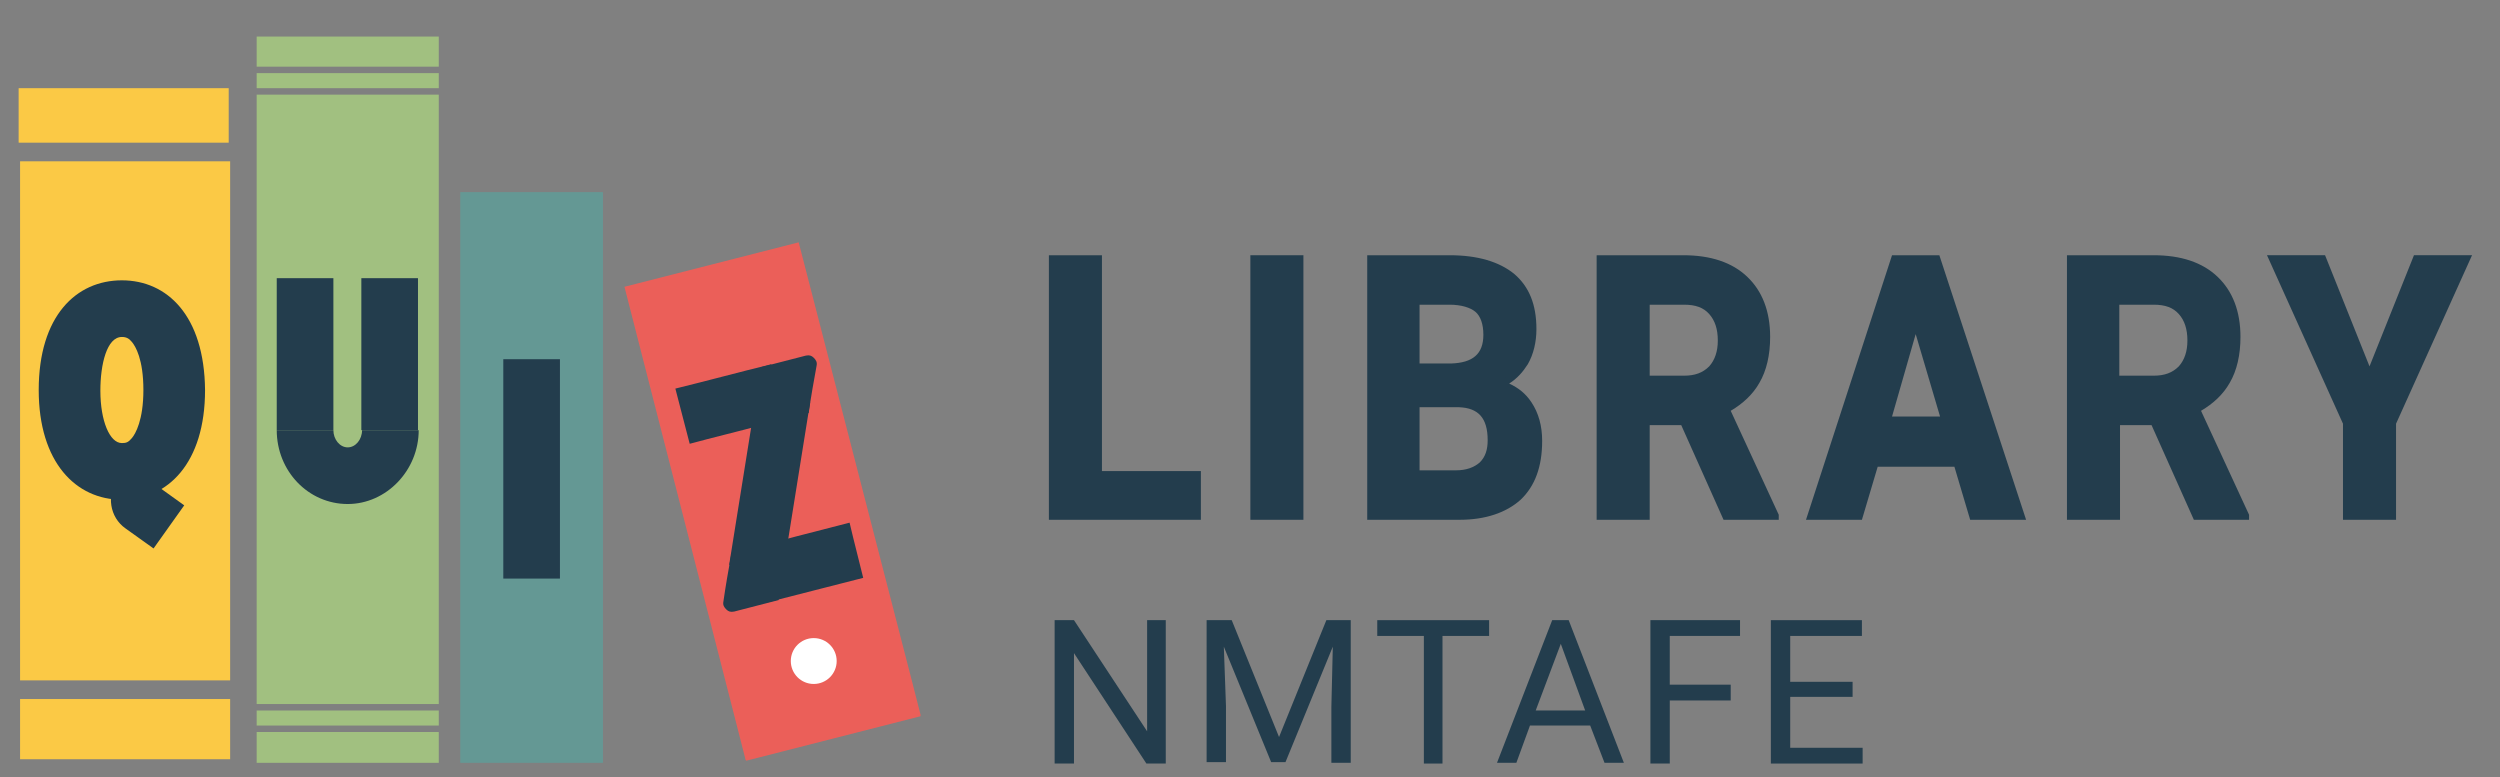 <?xml version="1.0" encoding="utf-8"?>
<!-- Generator: Adobe Illustrator 26.0.3, SVG Export Plug-In . SVG Version: 6.00 Build 0)  -->
<svg version="1.1" id="Capa_1" xmlns="http://www.w3.org/2000/svg" xmlns:xlink="http://www.w3.org/1999/xlink" x="0px" y="0px"
	 viewBox="0 0 348.7 108.4" style="enable-background:new 0 0 348.7 108.4;" xml:space="preserve">
<rect x="0" y="0" width="348.7" height="108.4" fill="#808080" stroke="none"/>
<style type="text/css">
	.st0{fill:#EB5F59;}
	.st1{fill:#A1C080;}
	.st2{fill:#649894;}
	.st3{fill:#FBC945;}
	.st4{fill:#233D4D;stroke:#233D4D;stroke-miterlimit:10;}
	.st5{fill:#233D4D;}
	.st6{fill:#FFFFFF;}
</style>
<g>
	<polygon class="st0" points="87.1,40 102.8,101.3 104,106 104.1,106.1 128.4,99.9 128.4,99.7 127.2,95 111.4,33.8 	"/>
	<g>
		<rect x="35.8" y="5.1" class="st1" width="25.4" height="4.2"/>
		<rect x="35.8" y="10.2" class="st1" width="25.4" height="2.1"/>
		<rect x="35.8" y="13.2" class="st1" width="25.4" height="85"/>
		<g>
			<rect x="35.8" y="99.1" class="st1" width="25.4" height="2.1"/>
			<rect x="35.8" y="102.1" class="st1" width="25.4" height="4.3"/>
		</g>
	</g>
	<rect x="64.2" y="26.8" class="st2" width="19.9" height="79.6"/>
	<g>
		<rect x="2.8" y="22.5" class="st3" width="29.3" height="72.4"/>
		<rect x="2.8" y="97.5" class="st3" width="29.3" height="8.4"/>
		<rect x="2.6" y="12.3" class="st3" width="29.3" height="7.6"/>
	</g>
	<path class="st4" d="M21.3,75.8l-3.5-2.5c-2-1.4-2.4-4.2-1-6.2l1.1-1.6l7.1,5.1L21.3,75.8z"/>
	<rect x="70.2" y="50.1" class="st5" width="7.9" height="30.6"/>
	<g>
		<rect x="38.6" y="38.8" class="st5" width="7.9" height="21.2"/>
		<rect x="50.4" y="38.8" class="st5" width="7.9" height="21.2"/>
		<path class="st5" d="M48.5,70.3c-5.5,0-9.9-4.6-9.9-10.3h7.9c0,1.3,0.9,2.4,2,2.4c1.1,0,2-1.1,2-2.4h7.9
			C58.4,65.6,53.9,70.3,48.5,70.3z"/>
	</g>
	<g>
		<g>
			<path class="st5" d="M105.6,58.7c-1,6.4-2.1,12.7-3.1,19.1c2.2-0.6,4.4-1.1,6.5-1.7c1-6.4,2.1-12.7,3.1-19.1
				C110,57.6,107.8,58.2,105.6,58.7z"/>
			<path class="st5" d="M109.7,76.7c-2.7,0.7-5.3,1.4-8,2.1c1.1-6.9,2.2-13.7,3.3-20.6c2.7-0.7,5.3-1.4,8-2.1
				C111.9,62.9,110.8,69.8,109.7,76.7z M103.4,76.8c1.7-0.4,3.4-0.9,5.1-1.3c0.9-5.8,1.9-11.7,2.8-17.5c-1.7,0.4-3.4,0.9-5.1,1.3
				C105.3,65.1,104.3,71,103.4,76.8z"/>
		</g>
		<g>
			<path class="st5" d="M95.1,54.7c0.5,2.1,1.1,4.2,1.6,6.3c3-0.8,6-1.5,8.9-2.3c0.4-2.3,0.8-4.7,1.1-7
				C102.8,52.7,99,53.7,95.1,54.7z"/>
			<path class="st5" d="M106.2,59.3c-3.3,0.9-6.7,1.7-10,2.6c-0.7-2.6-1.3-5.1-2-7.7c4.5-1.1,8.9-2.3,13.4-3.4
				C107.1,53.6,106.7,56.5,106.2,59.3z M97.2,60.2c2.6-0.7,5.2-1.3,7.9-2c0.3-1.8,0.6-3.6,0.9-5.4c-3.3,0.9-6.7,1.7-10,2.6
				C96.3,56.9,96.7,58.5,97.2,60.2z"/>
		</g>
		<g>
			<path class="st5" d="M112.5,50.3c-1.9,0.4-3.9,1-5.8,1.5c-0.4,2.3-0.8,4.7-1.1,7c2.2-0.6,4.4-1.1,6.5-1.7c0.3-2,0.7-4.2,1-6.2
				C113.2,50.4,113,50.2,112.5,50.3z"/>
			<path class="st5" d="M112.8,57.6c-2.7,0.7-5.3,1.4-8,2.1c0.5-2.8,0.9-5.7,1.4-8.5c2-0.5,4.2-1.1,6.2-1.6c0.5-0.1,0.8,0,1.1,0.3
				c0.3,0.3,0.5,0.6,0.4,1.1C113.5,53.2,113.1,55.4,112.8,57.6z M106.5,57.8c1.7-0.4,3.4-0.9,5.1-1.3c0.3-1.8,0.6-3.6,0.9-5.4
				c-1.7,0.4-3.4,0.9-5.1,1.3C107.1,54.1,106.8,55.9,106.5,57.8z"/>
		</g>
		<g>
			<path class="st5" d="M119.6,80.1c-0.5-2.1-1.1-4.2-1.6-6.3c-3,0.8-5.9,1.5-8.9,2.3c-0.4,2.3-0.8,4.7-1.1,7
				C111.8,82.1,115.7,81.1,119.6,80.1z"/>
			<path class="st5" d="M120.4,80.6c-4.4,1.1-8.9,2.3-13.3,3.4c0.5-2.8,0.9-5.7,1.4-8.5c3.3-0.9,6.6-1.7,10-2.6
				C119.1,75.5,119.8,78.1,120.4,80.6z M108.8,82.1c3.3-0.9,6.6-1.7,9.9-2.6c-0.4-1.6-0.8-3.3-1.3-4.9c-2.6,0.7-5.2,1.3-7.8,2
				C109.4,78.5,109.1,80.3,108.8,82.1z"/>
		</g>
		<g>
			<path class="st5" d="M102.2,84.6c1.9-0.4,3.9-1,5.8-1.5c0.4-2.3,0.8-4.7,1.1-7c-2.2,0.6-4.4,1.1-6.5,1.7c-0.3,2-0.7,4.2-1,6.2
				C101.5,84.4,101.7,84.7,102.2,84.6z"/>
			<path class="st5" d="M108.6,83.7c-2,0.5-4.2,1.1-6.2,1.6c-0.5,0.1-0.8,0-1.1-0.3c-0.3-0.3-0.5-0.6-0.4-1.1
				c0.3-2.1,0.7-4.4,1.1-6.6c2.7-0.7,5.3-1.4,8-2.1C109.5,78,109,80.8,108.6,83.7z M102.3,83.8c1.7-0.4,3.4-0.9,5.1-1.3
				c0.3-1.8,0.6-3.6,0.9-5.4c-1.7,0.4-3.4,0.9-5.1,1.3C102.8,80.2,102.6,82,102.3,83.8z"/>
		</g>
	</g>
	<path class="st5" d="M17,47c0.6,0,1,0.2,1.4,0.7c0.5,0.6,1.6,2.4,1.6,6.7c0,4.2-1.1,6.1-1.6,6.7c-0.5,0.6-0.8,0.7-1.4,0.7
		c-1.7,0-3-3.1-3-7.3C14,50.8,14.9,47,17,47 M17,39.1c-6.4,0-11.6,5-11.6,15.3c0,10.1,5.2,15.3,11.6,15.3s11.6-5.1,11.6-15.3
		C28.5,44,23.3,39.1,17,39.1L17,39.1z"/>
	<g>
		<circle class="st6" cx="113.5" cy="92.2" r="3.2"/>
	</g>
</g>
<g>
	<g>
		<path class="st5" d="M153.2,66.1h13.8v6h-20.2V36h6.5V66.1z"/>
		<path class="st5" d="M167.4,72.5h-21.1V35.6h7.4v30.1h13.8V72.5z M147.1,71.6h19.3v-5.1h-13.8V36.4h-5.6V71.6z"/>
	</g>
	<g>
		<path class="st5" d="M181.3,72h-6.5V36h6.5V72z"/>
		<path class="st5" d="M181.8,72.5h-7.4V35.6h7.4V72.5z M175.3,71.6h5.6V36.4h-5.6V71.6z"/>
	</g>
	<g>
		<path class="st5" d="M191.1,72V36h11c3.8,0,6.7,0.8,8.7,2.5c2,1.7,3,4.1,3,7.4c0,1.8-0.4,3.3-1.2,4.7c-0.8,1.3-1.9,2.3-3.3,3
			c1.6,0.5,2.9,1.4,3.8,2.8c0.9,1.4,1.4,3.1,1.4,5.1c0,3.5-1,6.1-2.9,7.9c-1.9,1.8-4.7,2.7-8.2,2.7H191.1z M197.6,51.1h4.8
			c3.3-0.1,4.9-1.6,4.9-4.5c0-1.6-0.4-2.8-1.2-3.5c-0.8-0.7-2.1-1.1-3.9-1.1h-4.5V51.1z M197.6,56.3v9.7h5.5c1.5,0,2.7-0.4,3.6-1.2
			c0.9-0.8,1.3-2,1.3-3.5c0-3.3-1.5-5-4.5-5H197.6z"/>
		<path class="st5" d="M191.1,72.5h-0.4V35.6h11.5c3.9,0,6.9,0.9,9,2.6c2.1,1.8,3.1,4.3,3.1,7.7c0,1.8-0.4,3.5-1.2,4.9
			c-0.7,1.1-1.5,2-2.6,2.7c1.3,0.6,2.3,1.4,3.1,2.6c1,1.5,1.5,3.3,1.5,5.4c0,3.6-1,6.3-3,8.2c-2,1.8-4.9,2.8-8.5,2.8H191.1z
			 M191.6,71.6h11.8c3.4,0,6.1-0.9,7.9-2.6c1.8-1.7,2.8-4.2,2.8-7.5c0-1.9-0.4-3.6-1.3-4.9c-0.9-1.3-2.1-2.2-3.6-2.6l-1.2-0.3
			l1.1-0.5c1.3-0.6,2.4-1.5,3.1-2.8c0.7-1.3,1.1-2.8,1.1-4.4c0-3.1-0.9-5.4-2.8-7c-1.9-1.6-4.7-2.4-8.4-2.4h-10.6V71.6z M203.1,66.5
			h-6V55.9h6.4c3.2,0.1,4.9,1.9,4.9,5.5c0,1.6-0.5,2.9-1.4,3.8C206.1,66,204.8,66.5,203.1,66.5z M198,65.6h5.1
			c1.4,0,2.5-0.4,3.3-1.1c0.8-0.8,1.1-1.8,1.1-3.1c0-3.1-1.3-4.5-4-4.6H198V65.6z M197.6,51.5h-0.4v-10h5c1.9,0,3.3,0.4,4.2,1.2
			c0.9,0.8,1.4,2.1,1.4,3.9c0,3.1-1.8,4.9-5.3,4.9H197.6z M198,50.7h4.4c3-0.1,4.5-1.3,4.5-4c0-1.5-0.4-2.6-1.1-3.2
			c-0.7-0.6-2-1-3.6-1H198V50.7z"/>
	</g>
	<g>
		<path class="st5" d="M234.8,58.8h-5.2V72h-6.5V36h11.7c3.7,0,6.6,0.9,8.6,2.8c2,1.9,3,4.6,3,8c0,2.5-0.5,4.5-1.4,6.1
			c-0.9,1.6-2.3,2.9-4.2,3.9l6.8,14.7V72h-7L234.8,58.8z M229.6,52.8h5.2c1.6,0,2.9-0.5,3.8-1.4c0.9-0.9,1.3-2.3,1.3-3.9
			c0-1.7-0.4-3-1.3-4c-0.8-1-2.1-1.5-3.9-1.5h-5.2V52.8z"/>
		<path class="st5" d="M248.1,72.5h-7.7l-5.9-13.2h-4.4v13.2h-7.4V35.6h12.1c3.8,0,6.8,1,8.9,3c2.1,2,3.2,4.8,3.2,8.4
			c0,2.5-0.5,4.7-1.5,6.4c-0.9,1.6-2.3,2.9-4,3.9l6.7,14.5V72.5z M241,71.6h6.1l-6.8-14.8l0.4-0.2c1.8-0.9,3.2-2.2,4-3.7
			c0.9-1.6,1.3-3.6,1.3-5.9c0-3.3-1-5.9-2.9-7.7c-1.9-1.8-4.7-2.7-8.3-2.7h-11.2v35.1h5.6V58.4h5.9L241,71.6z M234.8,53.3h-5.7V41.6
			h5.6c1.9,0,3.3,0.5,4.2,1.6c0.9,1.1,1.4,2.5,1.4,4.3c0,1.8-0.5,3.2-1.5,4.2C238,52.7,236.6,53.3,234.8,53.3z M230.1,52.4h4.8
			c1.5,0,2.6-0.4,3.5-1.3c0.8-0.9,1.2-2.1,1.2-3.6c0-1.6-0.4-2.8-1.2-3.7c-0.8-0.9-1.9-1.3-3.5-1.3h-4.8V52.4z"/>
	</g>
	<g>
		<path class="st5" d="M272.9,64.6h-11.4l-2.2,7.4h-6.9l11.7-36h6L282,72h-6.9L272.9,64.6z M263.3,58.6h7.9l-4-13.5L263.3,58.6z"/>
		<path class="st5" d="M282.6,72.5h-7.8l-2.2-7.4h-10.7l-2.2,7.4h-7.8l12-36.9h6.6L282.6,72.5z M275.4,71.6h5.9l-11.5-35.1h-5.4
			l-11.4,35.1h5.9l2.2-7.4h12L275.4,71.6z M271.8,59h-9l4.5-15.5L271.8,59z M263.9,58.1h6.7l-3.4-11.5L263.9,58.1z"/>
	</g>
	<g>
		<path class="st5" d="M300.4,58.8h-5.2V72h-6.5V36h11.7c3.7,0,6.6,0.9,8.6,2.8c2,1.9,3,4.6,3,8c0,2.5-0.5,4.5-1.4,6.1
			c-0.9,1.6-2.3,2.9-4.2,3.9l6.8,14.7V72h-7L300.4,58.8z M295.2,52.8h5.2c1.6,0,2.9-0.5,3.8-1.4c0.9-0.9,1.3-2.3,1.3-3.9
			c0-1.7-0.4-3-1.3-4c-0.8-1-2.1-1.5-3.9-1.5h-5.2V52.8z"/>
		<path class="st5" d="M313.6,72.5H306l-5.9-13.2h-4.4v13.2h-7.4V35.6h12.1c3.8,0,6.8,1,8.9,3c2.1,2,3.2,4.8,3.2,8.4
			c0,2.5-0.5,4.7-1.5,6.4c-0.9,1.6-2.3,2.9-4,3.9l6.7,14.5V72.5z M306.5,71.6h6.1l-6.8-14.8l0.4-0.2c1.8-0.9,3.2-2.2,4-3.7
			c0.9-1.6,1.3-3.6,1.3-5.9c0-3.3-1-5.9-2.9-7.7c-1.9-1.8-4.7-2.7-8.3-2.7h-11.2v35.1h5.6V58.4h5.9L306.5,71.6z M300.4,53.3h-5.7
			V41.6h5.6c1.9,0,3.3,0.5,4.2,1.6c0.9,1.1,1.4,2.5,1.4,4.3c0,1.8-0.5,3.2-1.5,4.2C303.5,52.7,302.2,53.3,300.4,53.3z M295.6,52.4
			h4.8c1.5,0,2.6-0.4,3.5-1.3c0.8-0.9,1.2-2.1,1.2-3.6c0-1.6-0.4-2.8-1.2-3.7c-0.8-0.9-1.9-1.3-3.5-1.3h-4.8V52.4z"/>
	</g>
	<g>
		<path class="st5" d="M330.5,52.2l6.5-16.2h7.1l-10.3,23V72h-6.6V59l-10.3-23h7.1L330.5,52.2z"/>
		<path class="st5" d="M334.3,72.5h-7.5V59.1l-10.6-23.5h8.1l6.2,15.5l6.2-15.5h8.1l-10.6,23.5V72.5z M327.7,71.6h5.7l0-12.8
			l10-22.3h-6.1l-6.8,17l-6.8-17h-6.1L327.7,59V71.6z"/>
	</g>
</g>
<g>
	<path class="st5" d="M162.6,106.5h-2.7l-10.1-15.4v15.4h-2.7V86.5h2.7L160,102V86.5h2.6V106.5z"/>
	<path class="st5" d="M171.8,86.5l6.6,16.3l6.6-16.3h3.4v19.9h-2.7v-7.8l0.2-8.4l-6.6,16.1h-2l-6.6-16.1l0.3,8.3v7.8h-2.7V86.5
		H171.8z"/>
	<path class="st5" d="M207.7,88.7h-6.5v17.8h-2.6V88.7h-6.5v-2.2h15.6V88.7z"/>
	<path class="st5" d="M221.8,101.2h-8.4l-1.9,5.2h-2.7l7.7-19.9h2.3l7.7,19.9h-2.7L221.8,101.2z M214.2,99.1h6.9l-3.4-9.3
		L214.2,99.1z"/>
	<path class="st5" d="M241.4,97.7h-8.5v8.8h-2.7V86.5h12.5v2.2h-9.8v6.8h8.5V97.7z"/>
	<path class="st5" d="M258.4,97.2h-8.7v7.1h10.1v2.2H247V86.5h12.7v2.2h-10v6.4h8.7V97.2z"/>
</g>
</svg>
